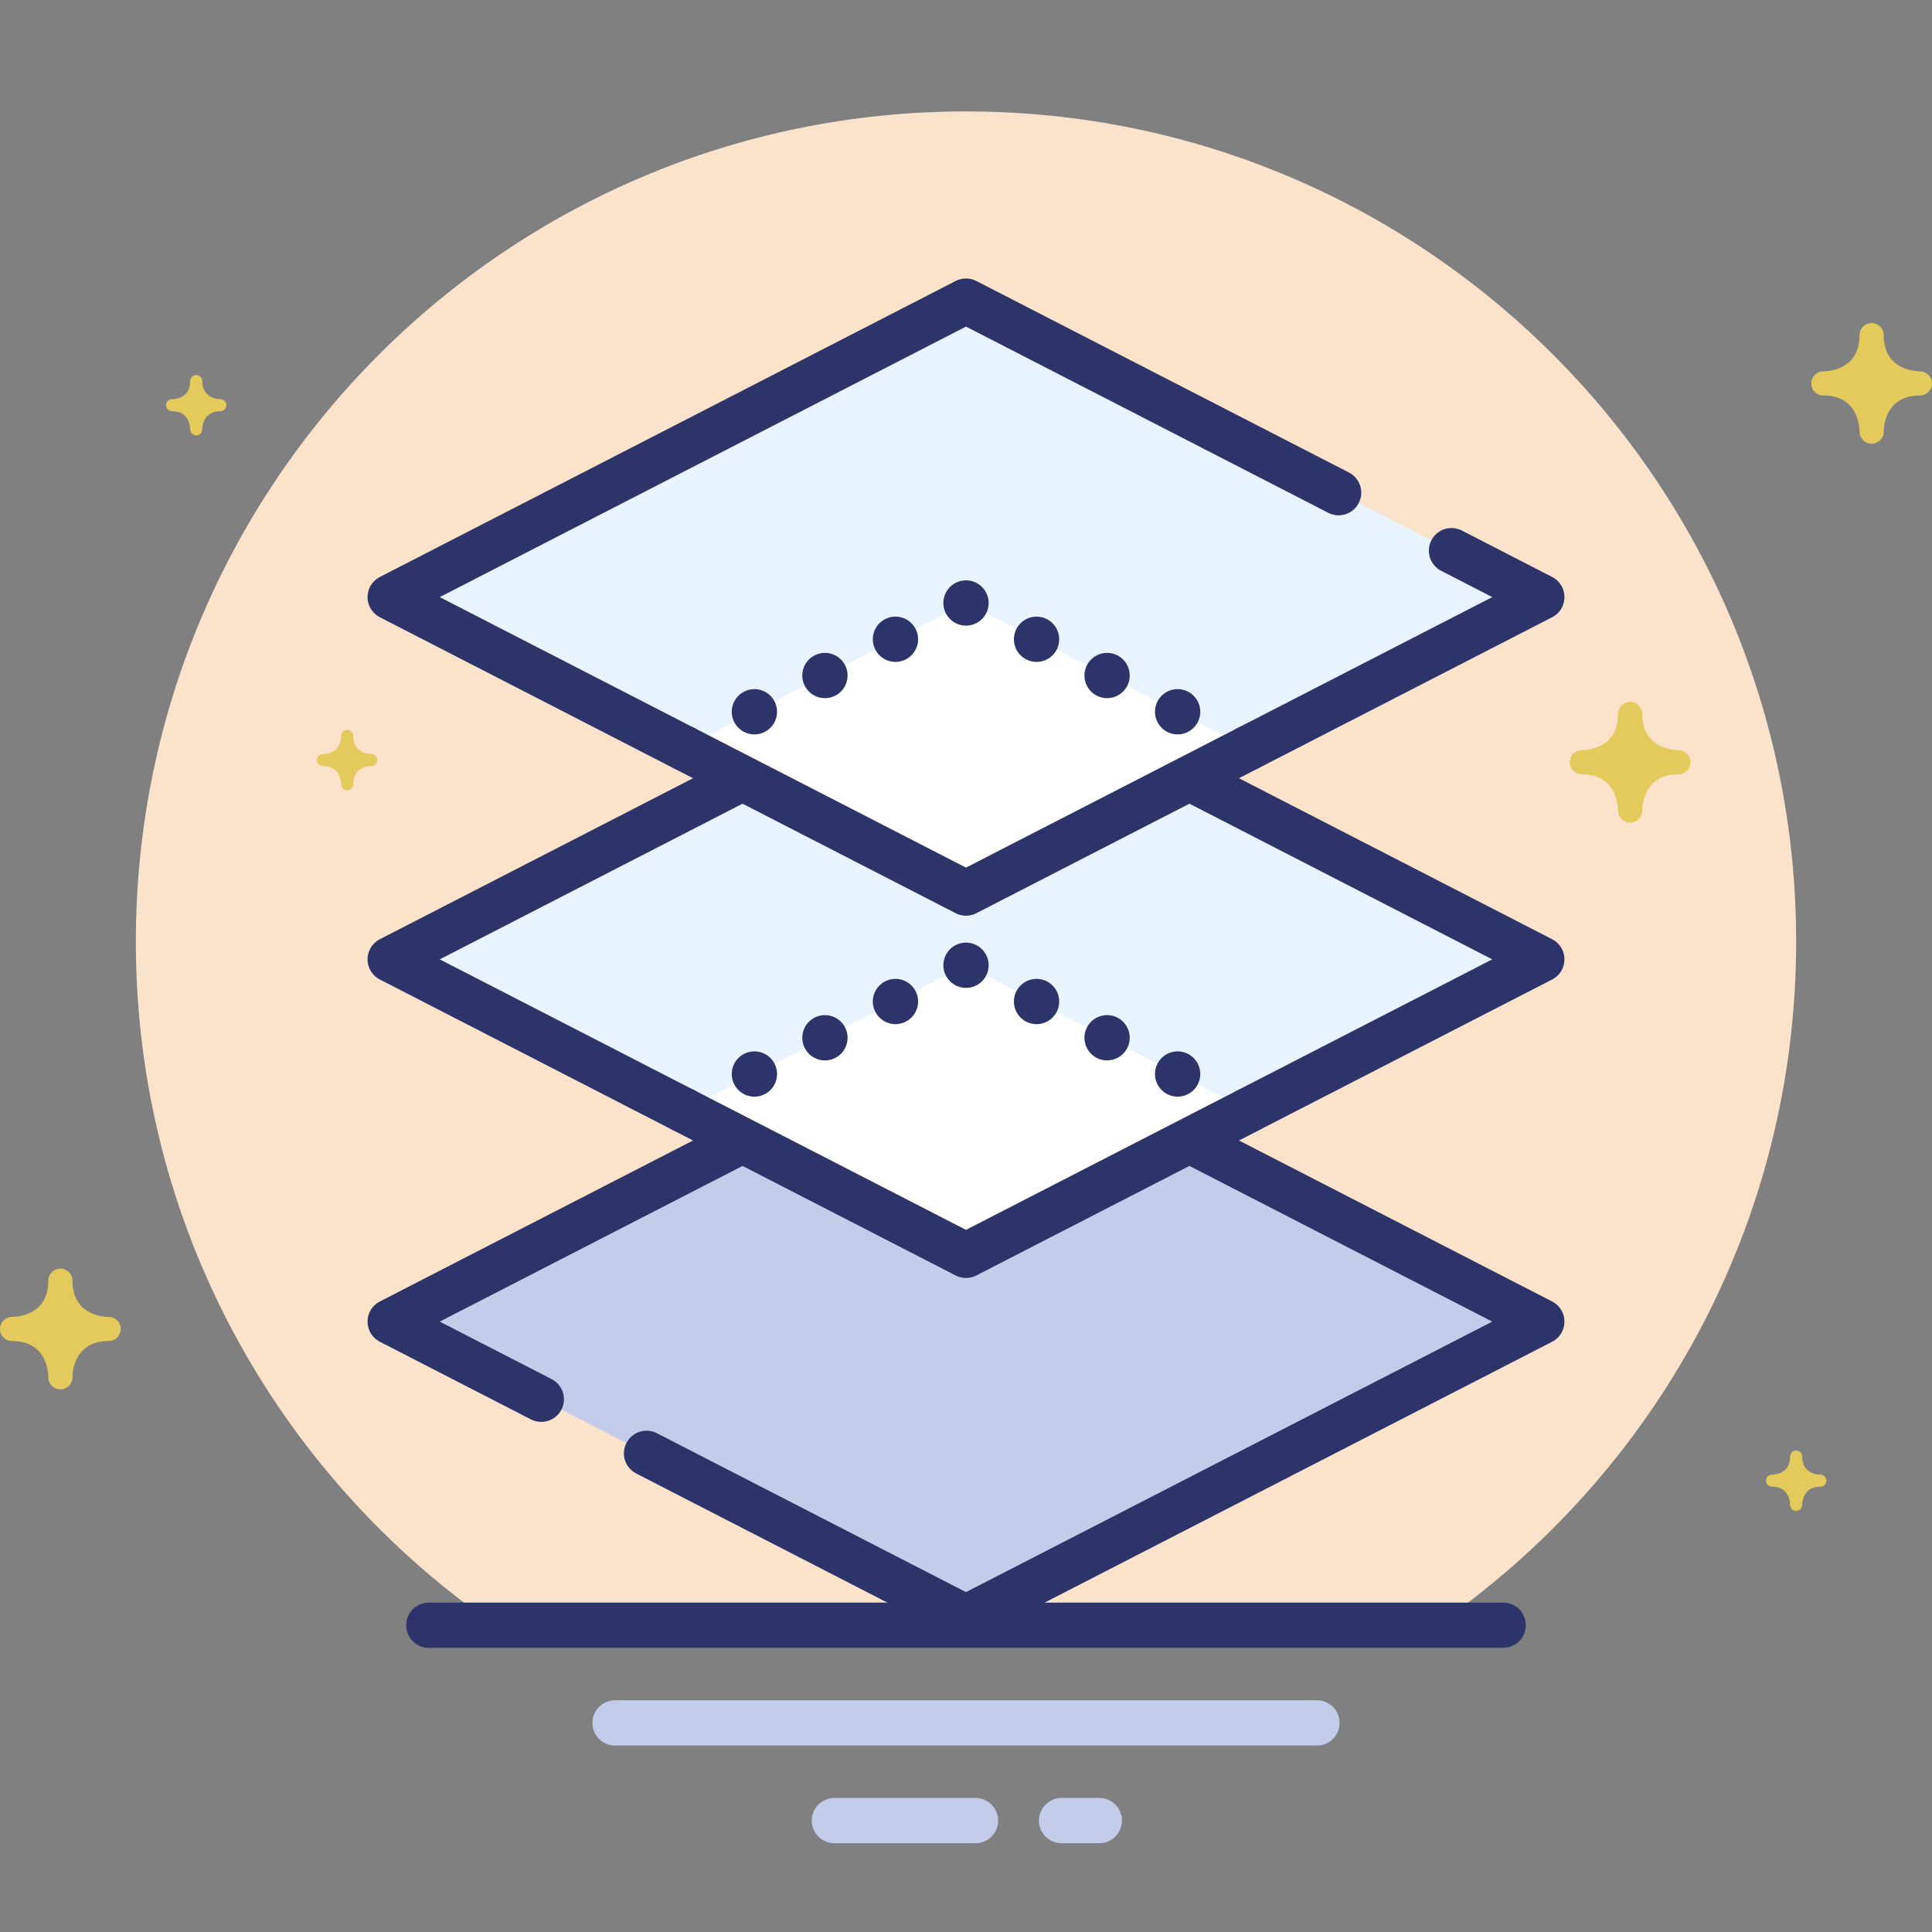 <?xml version="1.0" encoding="utf-8"?>
<!-- Generator: Adobe Illustrator 17.0.0, SVG Export Plug-In . SVG Version: 6.00 Build 0)  -->
<!DOCTYPE svg PUBLIC "-//W3C//DTD SVG 1.1//EN" "http://www.w3.org/Graphics/SVG/1.1/DTD/svg11.dtd">
<svg version="1.1" xmlns="http://www.w3.org/2000/svg" xmlns:xlink="http://www.w3.org/1999/xlink" x="0px" y="0px" width="64px"
	 height="64px" viewBox="0 0 64 64" enable-background="new 0 0 64 64" xml:space="preserve">
<rect x="0" y="0" width="64" height="64" fill="#808080" stroke="none"/>
<g id="Layer_4">
</g>
<g id="Layer_3">
</g>
<g id="Layer_2">
</g>
<g id="Layer_1">
</g>
<g id="Layer_5">
	<g>
		<g>
			<g>
				<path fill="#FBE2CB" d="M59.5,31.191c0-15.188-12.312-27.5-27.5-27.5S4.5,16.003,4.5,31.191c0,9.396,4.715,17.687,11.905,22.647
					h31.191C54.785,48.878,59.5,40.587,59.5,31.191z"/>
			</g>
			
				<line fill="none" stroke="#2D346A" stroke-width="1.5" stroke-linecap="round" stroke-miterlimit="10" x1="14.206" y1="53.838" x2="49.794" y2="53.838"/>
			
				<line fill="none" stroke="#C3CCE9" stroke-width="1.5" stroke-linecap="round" stroke-linejoin="round" stroke-miterlimit="10" x1="20.375" y1="57.074" x2="43.625" y2="57.074"/>
			
				<line fill="none" stroke="#C3CCE9" stroke-width="1.5" stroke-linecap="round" stroke-linejoin="round" stroke-miterlimit="10" x1="27.641" y1="60.309" x2="32.314" y2="60.309"/>
			
				<line fill="none" stroke="#C3CCE9" stroke-width="1.5" stroke-linecap="round" stroke-linejoin="round" stroke-miterlimit="10" x1="35.166" y1="60.309" x2="36.415" y2="60.309"/>
		</g>
		<g>
			
				<polyline fill="#C3CCE9" stroke="#2D346A" stroke-width="1.5" stroke-linecap="round" stroke-linejoin="round" stroke-miterlimit="10" points="
				21.418,48.144 32,53.584 51.074,43.78 32,33.975 12.926,43.78 17.931,46.352 			"/>
			<g>
				<polygon fill="#E8F3FF" points="32,21.975 12.926,31.78 22.651,36.779 32,41.584 51.074,31.78 				"/>
				<polygon fill="#FFFFFF" points="32,31.975 41.347,36.779 32,41.584 22.651,36.779 				"/>
				<g>
					<g>
						
							<line fill="none" stroke="#2D346A" stroke-width="1.5" stroke-linecap="round" stroke-linejoin="round" x1="41.347" y1="36.779" x2="41.347" y2="36.779"/>
						
							<line fill="none" stroke="#2D346A" stroke-width="1.5" stroke-linecap="round" stroke-linejoin="round" stroke-dasharray="0,2.627" x1="39.01" y1="35.578" x2="33.168" y2="32.576"/>
						
							<line fill="none" stroke="#2D346A" stroke-width="1.5" stroke-linecap="round" stroke-linejoin="round" x1="32" y1="31.975" x2="32" y2="31.975"/>
						
							<line fill="none" stroke="#2D346A" stroke-width="1.5" stroke-linecap="round" stroke-linejoin="round" stroke-dasharray="0,2.627" x1="29.663" y1="33.176" x2="23.822" y2="36.179"/>
						
							<line fill="none" stroke="#2D346A" stroke-width="1.5" stroke-linecap="round" stroke-linejoin="round" x1="22.653" y1="36.779" x2="22.653" y2="36.779"/>
					</g>
				</g>
				
					<polyline fill="none" stroke="#2D346A" stroke-width="1.5" stroke-linecap="round" stroke-linejoin="round" stroke-miterlimit="10" points="
					32,41.584 51.074,31.78 32,21.975 12.926,31.78 22.651,36.779 32,41.584 				"/>
			</g>
			<g>
				<polygon fill="#E8F3FF" points="32,9.975 12.926,19.78 22.651,24.779 32,29.584 51.074,19.78 				"/>
				<polygon fill="#FFFFFF" points="32,19.975 41.347,24.779 32,29.584 22.651,24.779 				"/>
				<g>
					<g>
						
							<line fill="none" stroke="#2D346A" stroke-width="1.5" stroke-linecap="round" stroke-linejoin="round" x1="41.347" y1="24.779" x2="41.347" y2="24.779"/>
						
							<line fill="none" stroke="#2D346A" stroke-width="1.5" stroke-linecap="round" stroke-linejoin="round" stroke-dasharray="0,2.627" x1="39.01" y1="23.578" x2="33.168" y2="20.576"/>
						
							<line fill="none" stroke="#2D346A" stroke-width="1.5" stroke-linecap="round" stroke-linejoin="round" x1="32" y1="19.975" x2="32" y2="19.975"/>
						
							<line fill="none" stroke="#2D346A" stroke-width="1.5" stroke-linecap="round" stroke-linejoin="round" stroke-dasharray="0,2.627" x1="29.663" y1="21.176" x2="23.822" y2="24.179"/>
						
							<line fill="none" stroke="#2D346A" stroke-width="1.5" stroke-linecap="round" stroke-linejoin="round" x1="22.653" y1="24.779" x2="22.653" y2="24.779"/>
					</g>
				</g>
				
					<polyline fill="none" stroke="#2D346A" stroke-width="1.5" stroke-linecap="round" stroke-linejoin="round" stroke-miterlimit="10" points="
					44.343,16.32 32,9.975 12.926,19.78 22.651,24.779 32,29.584 51.074,19.78 48.083,18.242 				"/>
			</g>
		</g>
		<path fill="#E4C95C" d="M61.6,14.303c-0.002-0.201-0.071-1.202-1.2-1.202c-0.002,0-0.002,0-0.003,0c-0.002,0-0.003,0-0.005,0h0
			c-0.001,0-0.001,0-0.001,0H60.39c0,0-0.001,0-0.002,0C60.173,13.095,60,12.919,60,12.701c0-0.22,0.178-0.399,0.398-0.4
			c0.201-0.002,1.202-0.071,1.202-1.2c0-0.221,0.179-0.4,0.4-0.4c0.221,0,0.4,0.179,0.4,0.4c0,1.129,1.001,1.198,1.202,1.2
			c0.22,0.001,0.398,0.18,0.398,0.4c0,0.221-0.179,0.4-0.4,0.4c-1.129,0-1.198,1.002-1.2,1.2c0,0.002,0,0.002,0,0.002
			c0,0.003-0.001,0.006,0,0.006v0.001v0.001c0,0,0,0.001,0,0.002c-0.006,0.215-0.183,0.388-0.4,0.388
			C61.78,14.701,61.601,14.523,61.6,14.303z"/>
		<path fill="#E4C95C" d="M59.3,49.851c-0.001-0.101-0.036-0.601-0.6-0.601h-0.001h-0.002h0h-0.001h-0.001h0
			c-0.108-0.003-0.195-0.091-0.195-0.2c0-0.11,0.089-0.199,0.199-0.2c0.101-0.001,0.601-0.036,0.601-0.6c0-0.111,0.089-0.2,0.2-0.2
			s0.2,0.089,0.2,0.2c0,0.564,0.5,0.599,0.601,0.6c0.11,0.001,0.199,0.09,0.199,0.2c0,0.111-0.089,0.2-0.2,0.2
			c-0.565,0-0.599,0.501-0.6,0.6c0,0.001,0,0.001,0,0.001c0,0.001-0.001,0.003-0.001,0.003c0.001,0,0.001,0,0.001,0v0.001v0.001
			c-0.003,0.108-0.091,0.194-0.2,0.194C59.39,50.05,59.301,49.961,59.3,49.851z"/>
		<path fill="#E4C95C" d="M6.3,14.224c-0.001-0.101-0.036-0.601-0.6-0.601H5.699H5.696h0H5.696H5.695h0
			C5.587,13.62,5.5,13.531,5.5,13.423c0-0.11,0.089-0.199,0.199-0.2C5.8,13.222,6.3,13.187,6.3,12.623c0-0.111,0.089-0.2,0.2-0.2
			c0.111,0,0.2,0.089,0.2,0.2c0,0.564,0.5,0.599,0.601,0.6c0.11,0.001,0.199,0.09,0.199,0.2c0,0.111-0.089,0.2-0.2,0.2
			c-0.565,0-0.599,0.501-0.6,0.6c0,0.001,0,0.001,0,0.001c0,0.001-0.001,0.003-0.001,0.003c0.001,0,0.001,0,0.001,0v0.001v0.001
			c-0.003,0.108-0.091,0.194-0.2,0.194C6.39,14.423,6.301,14.334,6.3,14.224z"/>
		<path fill="#E4C95C" d="M11.3,25.98c-0.001-0.101-0.036-0.601-0.6-0.601h-0.001h-0.002h0h-0.001h-0.001h0
			c-0.108-0.003-0.195-0.091-0.195-0.2c0-0.11,0.089-0.199,0.199-0.2c0.101-0.001,0.601-0.036,0.601-0.6c0-0.111,0.089-0.2,0.2-0.2
			s0.2,0.089,0.2,0.2c0,0.564,0.5,0.599,0.601,0.6c0.11,0.001,0.199,0.09,0.199,0.2c0,0.111-0.089,0.2-0.2,0.2
			c-0.565,0-0.599,0.501-0.6,0.6c0,0.001,0,0.001,0,0.001c0,0.001-0.001,0.003-0.001,0.003c0.001,0,0.001,0,0.001,0v0.001v0.001
			c-0.003,0.108-0.091,0.194-0.2,0.194C11.39,26.179,11.301,26.09,11.3,25.98z"/>
		<path fill="#E4C95C" d="M1.6,45.626c-0.002-0.201-0.071-1.202-1.2-1.202c-0.002,0-0.002,0-0.003,0c-0.002,0-0.003,0-0.005,0h0
			c-0.001,0-0.001,0-0.001,0H0.39c0,0-0.001,0-0.002,0C0.173,44.418,0,44.241,0,44.024c0-0.22,0.178-0.399,0.398-0.4
			c0.201-0.002,1.202-0.071,1.202-1.2c0-0.221,0.179-0.4,0.4-0.4s0.4,0.179,0.4,0.4c0,1.129,1.001,1.198,1.202,1.2
			C3.822,43.625,4,43.804,4,44.024c0,0.221-0.179,0.4-0.4,0.4c-1.129,0-1.198,1.002-1.2,1.2c0,0.002,0,0.002,0,0.002
			c0,0.003-0.001,0.006,0,0.006v0.001v0.001c0,0,0,0.001,0,0.002c-0.006,0.215-0.183,0.388-0.4,0.388
			C1.78,46.024,1.601,45.846,1.6,45.626z"/>
		<path fill="#E4C95C" d="M54.4,26.852c0.002-0.201,0.071-1.202,1.2-1.202c0.002,0,0.002,0,0.003,0c0.002,0,0.003,0,0.005,0h0
			c0.001,0,0.001,0,0.001,0h0.001c0,0,0.001,0,0.002,0C55.827,25.644,56,25.467,56,25.25c0-0.22-0.178-0.399-0.398-0.4
			c-0.201-0.002-1.202-0.071-1.202-1.2c0-0.221-0.179-0.4-0.4-0.4s-0.4,0.179-0.4,0.4c0,1.129-1.001,1.198-1.202,1.2
			C52.178,24.851,52,25.03,52,25.25c0,0.221,0.179,0.4,0.4,0.4c1.129,0,1.198,1.002,1.2,1.2c0,0.002,0,0.002,0,0.002
			c0,0.003,0.001,0.006,0,0.006v0.001v0.001c0,0,0,0.001,0,0.002c0.006,0.215,0.183,0.388,0.4,0.388
			C54.22,27.25,54.399,27.072,54.4,26.852z"/>
	</g>
</g>
</svg>
